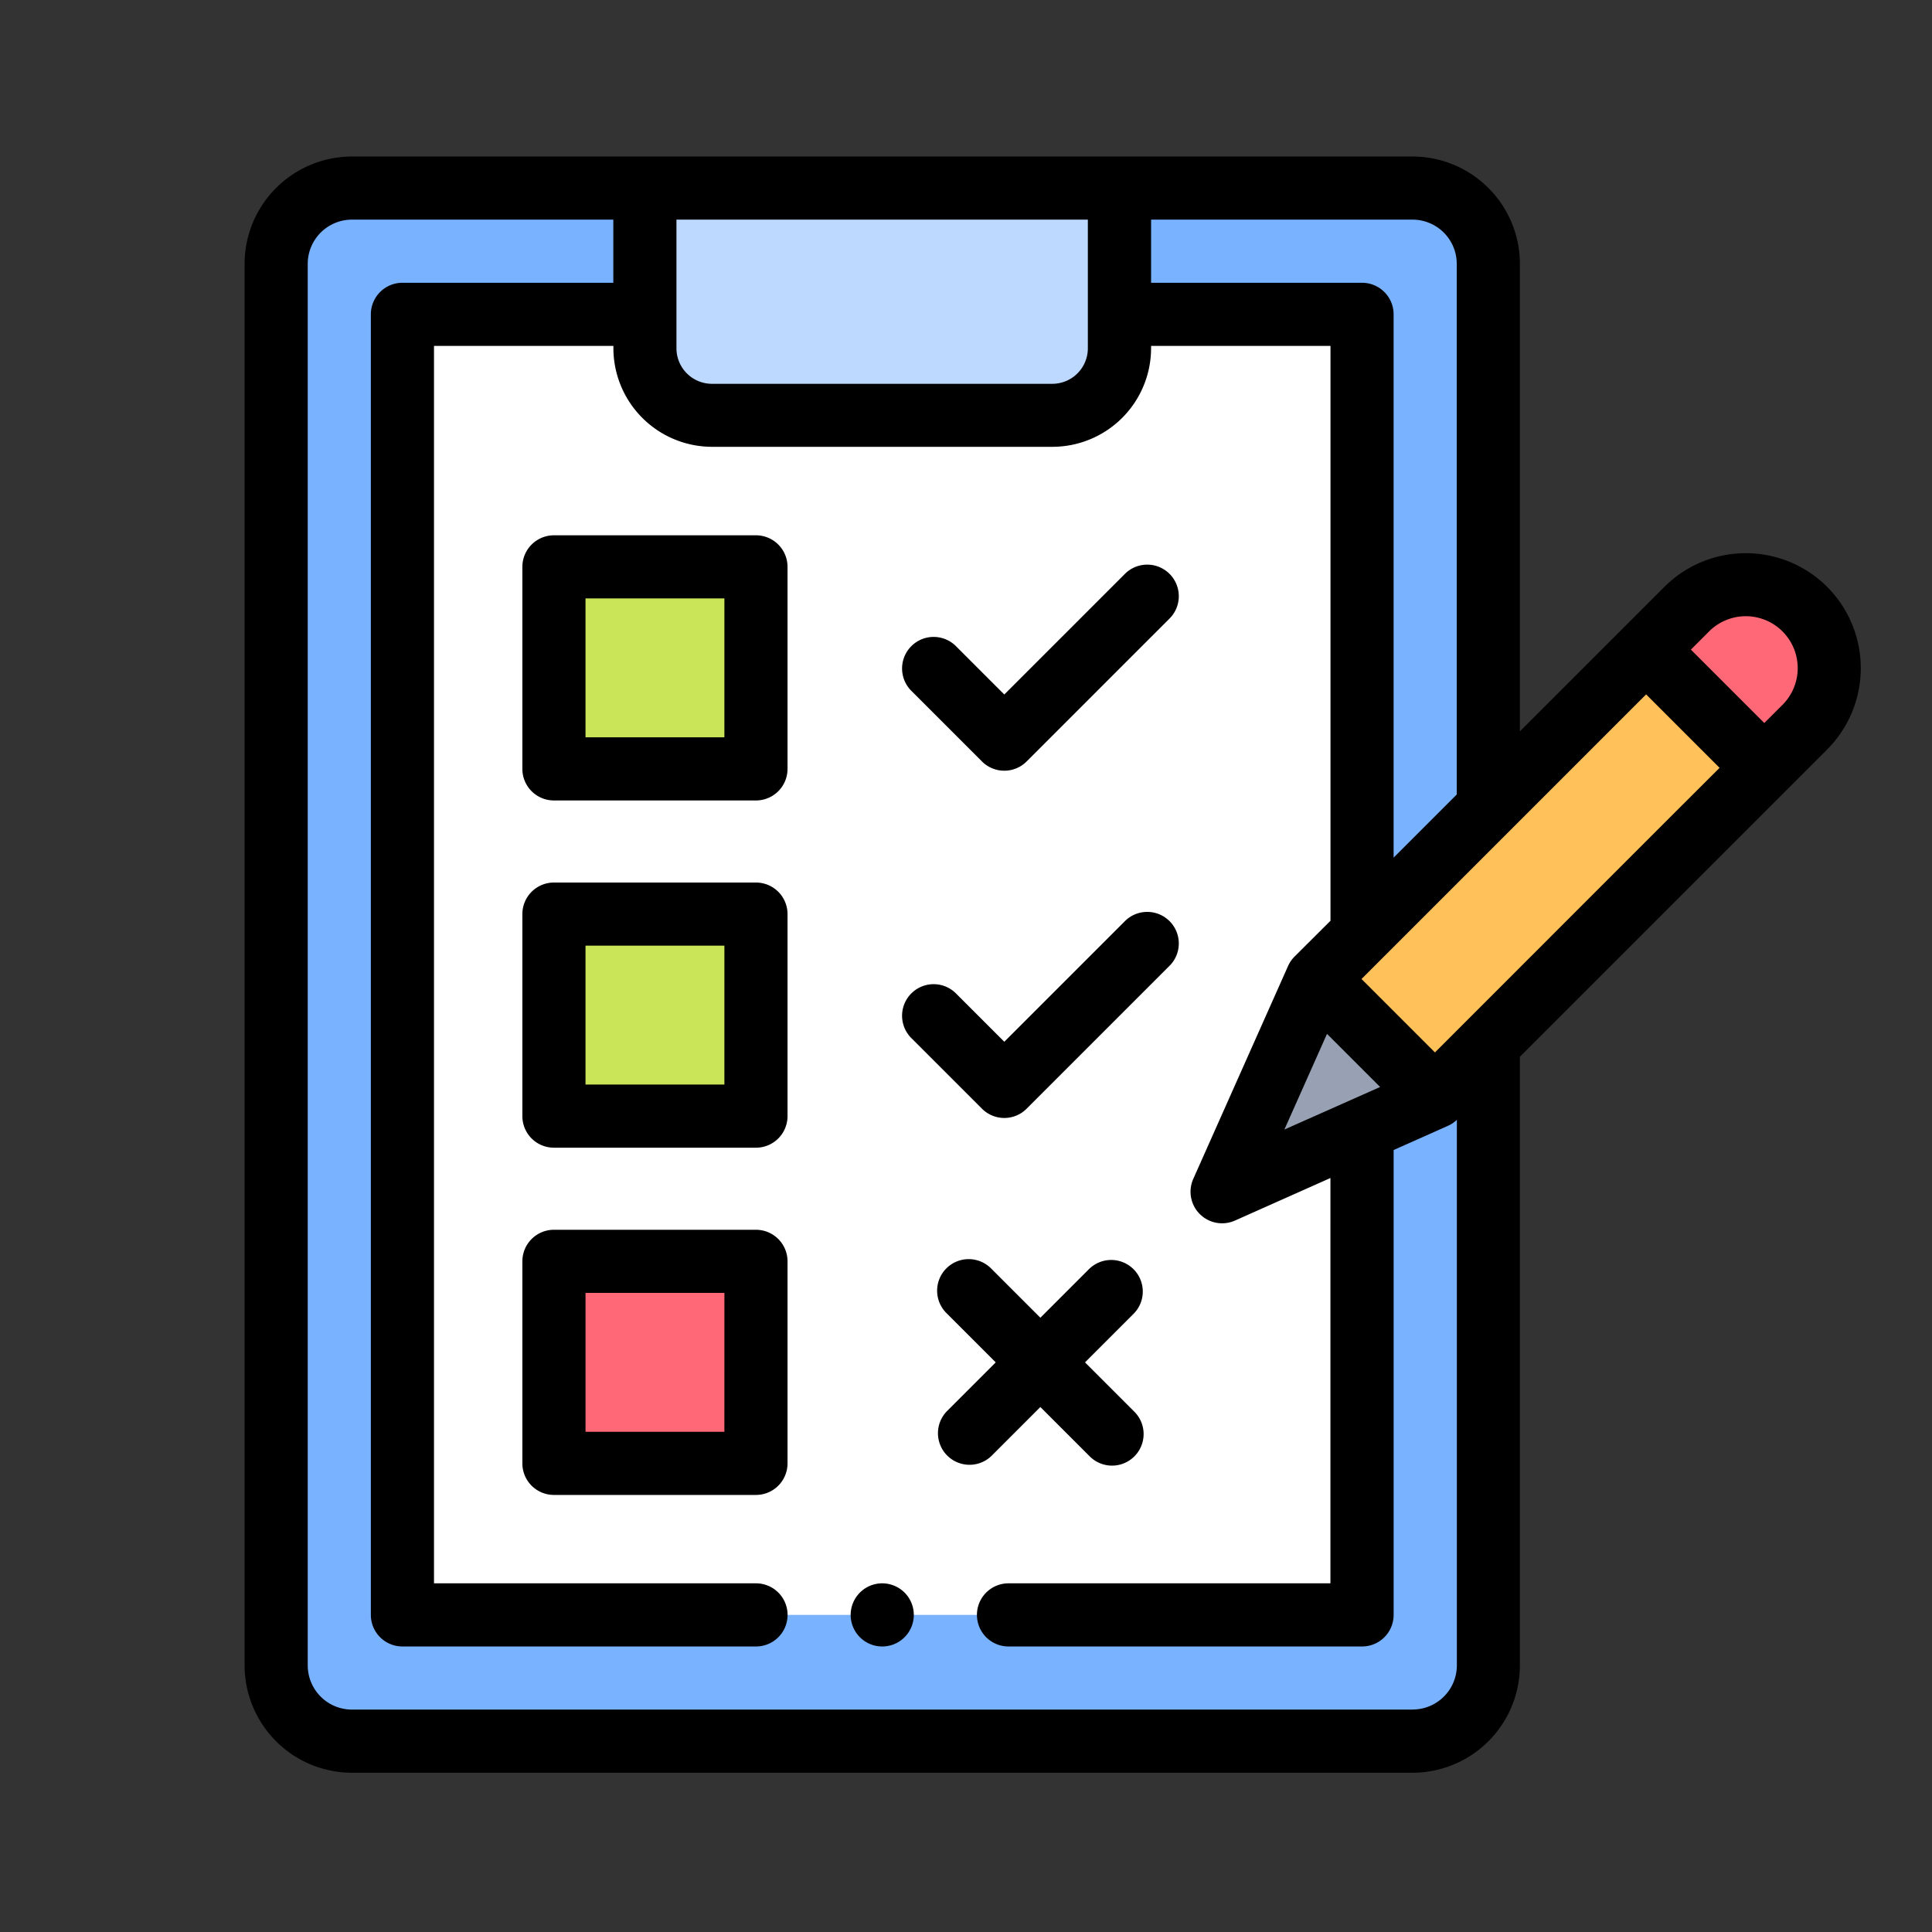 <svg xmlns="http://www.w3.org/2000/svg" xmlns:xlink="http://www.w3.org/1999/xlink" width="85" height="85" viewBox="0 0 85 85">
  <rect x="0" y="0" width="85" height="85" fill="#333333" stroke="none"/>
  <defs>
    <clipPath id="clip-path">
      <rect id="Rectángulo_34880" data-name="Rectángulo 34880" width="85" height="85" transform="translate(200 12037)" fill="#2ff980"/>
    </clipPath>
  </defs>
  <g id="Enmascarar_grupo_128" data-name="Enmascarar grupo 128" transform="translate(-200 -12037)" clip-path="url(#clip-path)">
    <g id="lista-de-verificacion_3_" data-name="lista-de-verificacion(3)" transform="translate(210.761 12043.886)">
      <path id="Trazado_634462" data-name="Trazado 634462" d="M13.333,10H60a3.333,3.333,0,0,1,3.333,3.333V75A3.333,3.333,0,0,1,60,78.33H13.333A3.333,3.333,0,0,1,10,75V13.333A3.333,3.333,0,0,1,13.333,10Zm0,0" transform="translate(-8.611 -8.612)" fill="#79b2ff"/>
      <path id="Trazado_634463" data-name="Trazado 634463" d="M81.989,50H92.22v57.219H50V50H60.231" transform="translate(-43.056 -43.057)" fill="#fff"/>
      <path id="Trazado_634464" data-name="Trazado 634464" d="M129.783,20h14.976a2.951,2.951,0,0,0,2.951-2.951V10H126.832v7.048A2.952,2.952,0,0,0,129.783,20Zm0,0" transform="translate(-109.218 -8.612)" fill="#ff6977"/>
      <path id="Trazado_634465" data-name="Trazado 634465" d="M129.783,20h14.976a2.951,2.951,0,0,0,2.951-2.951V10H126.832v7.048A2.952,2.952,0,0,0,129.783,20Zm0,0" transform="translate(-109.218 -8.612)" fill="#bdd9ff"/>
      <path id="Trazado_634466" data-name="Trazado 634466" d="M313.834,152.993l16.273-16.273a3.673,3.673,0,0,1,5.195,5.195l-16.273,16.273-9.364,4.169Zm0,0" transform="translate(-266.658 -116.807)" fill="#ffc15a"/>
      <path id="Trazado_634467" data-name="Trazado 634467" d="M319.028,265.753l-5.194-5.195-4.169,9.363Zm0,0" transform="translate(-266.658 -224.372)" fill="#98a1b3"/>
      <path id="Trazado_634468" data-name="Trazado 634468" d="M449.187,143.7l1.786-1.786a3.673,3.673,0,0,0-5.195-5.195l-1.786,1.785Zm0,0" transform="translate(-382.33 -116.806)" fill="#ff6977"/>
      <path id="Trazado_634469" data-name="Trazado 634469" d="M98,130h8.888v8.888H98Zm0,0" transform="translate(-84.39 -111.946)" fill="#cbe558"/>
      <path id="Trazado_634470" data-name="Trazado 634470" d="M98,240h8.888v8.888H98Zm0,0" transform="translate(-84.39 -206.669)" fill="#cbe558"/>
      <path id="Trazado_634471" data-name="Trazado 634471" d="M98,350h8.888v8.888H98Zm0,0" transform="translate(-84.39 -301.392)" fill="#ff6977"/>
      <path id="Trazado_634472" data-name="Trazado 634472" d="M193.389,452a1.389,1.389,0,1,0,.982.407A1.4,1.4,0,0,0,193.389,452Zm0,0" transform="translate(-165.335 -389.226)"/>
      <path id="Trazado_634473" data-name="Trazado 634473" d="M69.625,18.932a5.067,5.067,0,0,0-7.158,0L56.108,25.29V4.721A4.728,4.728,0,0,0,51.386,0H4.722A4.728,4.728,0,0,0,0,4.721V66.385a4.728,4.728,0,0,0,4.722,4.722H51.386a4.728,4.728,0,0,0,4.722-4.722V39.607L69.625,26.09a5.067,5.067,0,0,0,0-7.158ZM53.33,4.721V28.068l-2.778,2.778V6.944a1.389,1.389,0,0,0-1.389-1.389H39.882V2.777h11.5A1.947,1.947,0,0,1,53.33,4.721ZM45.747,42.809,47.622,38.6l2.337,2.337ZM37.1,2.777V8.436A1.564,1.564,0,0,1,35.542,10H20.566A1.564,1.564,0,0,1,19,8.436V2.777ZM51.386,68.329H4.722a1.947,1.947,0,0,1-1.944-1.944V4.721A1.947,1.947,0,0,1,4.722,2.777h11.5V5.555H6.944A1.389,1.389,0,0,0,5.555,6.943V64.163a1.389,1.389,0,0,0,1.389,1.389H22.5a1.389,1.389,0,1,0,0-2.778H8.333V8.332h7.893v.1a4.345,4.345,0,0,0,4.34,4.34H35.542a4.345,4.345,0,0,0,4.34-4.34v-.1h7.893V33.623L46.193,35.2a1.405,1.405,0,0,0-.286.417l-4.169,9.363a1.389,1.389,0,0,0,1.834,1.834l4.2-1.872V62.774H33.609a1.389,1.389,0,1,0,0,2.778H49.164a1.389,1.389,0,0,0,1.389-1.389V43.71l2.382-1.061a1.385,1.385,0,0,0,.4-.267v24a1.947,1.947,0,0,1-1.944,1.944ZM62.484,29.3,52.37,39.417,49.14,36.186,61.662,23.664l3.231,3.231Zm5.177-5.176-.8.8-3.23-3.23.8-.8a2.284,2.284,0,0,1,3.231,3.23Zm0,0"/>
      <path id="Trazado_634474" data-name="Trazado 634474" d="M98.277,120H89.389A1.389,1.389,0,0,0,88,121.389v8.888a1.389,1.389,0,0,0,1.389,1.389h8.888a1.389,1.389,0,0,0,1.389-1.389v-8.888A1.389,1.389,0,0,0,98.277,120Zm-1.389,8.888H90.778v-6.111h6.111Zm0,0" transform="translate(-75.779 -103.335)"/>
      <path id="Trazado_634475" data-name="Trazado 634475" d="M98.277,230H89.389A1.389,1.389,0,0,0,88,231.389v8.888a1.389,1.389,0,0,0,1.389,1.389h8.888a1.389,1.389,0,0,0,1.389-1.389v-8.888A1.389,1.389,0,0,0,98.277,230Zm-1.389,8.888H90.778v-6.111h6.111Zm0,0" transform="translate(-75.779 -198.058)"/>
      <path id="Trazado_634476" data-name="Trazado 634476" d="M98.277,340H89.389A1.389,1.389,0,0,0,88,341.389v8.888a1.389,1.389,0,0,0,1.389,1.389h8.888a1.389,1.389,0,0,0,1.389-1.389v-8.888A1.389,1.389,0,0,0,98.277,340Zm-1.389,8.888H90.778v-6.111h6.111Zm0,0" transform="translate(-75.779 -292.781)"/>
      <path id="Trazado_634477" data-name="Trazado 634477" d="M211.9,138.067a1.388,1.388,0,0,0,1.964,0l6.27-6.27a1.389,1.389,0,1,0-1.964-1.964l-5.288,5.288-2.108-2.108a1.389,1.389,0,1,0-1.964,1.964Zm0,0" transform="translate(-179.458 -111.452)"/>
      <path id="Trazado_634478" data-name="Trazado 634478" d="M211.9,248.07a1.388,1.388,0,0,0,1.964,0l6.27-6.27a1.389,1.389,0,1,0-1.964-1.964l-5.288,5.288-2.108-2.108a1.389,1.389,0,1,0-1.964,1.964Zm0,0" transform="translate(-179.458 -206.177)"/>
      <path id="Trazado_634479" data-name="Trazado 634479" d="M224.05,355.915l2.153,2.153a1.389,1.389,0,1,0,1.964-1.964l-2.153-2.153,2.153-2.153a1.389,1.389,0,0,0-1.964-1.964l-2.153,2.153-2.153-2.153a1.389,1.389,0,1,0-1.964,1.964l2.153,2.153-2.153,2.153a1.389,1.389,0,0,0,1.964,1.964Zm0,0" transform="translate(-189.039 -300.898)"/>
    </g>
  </g>
</svg>
